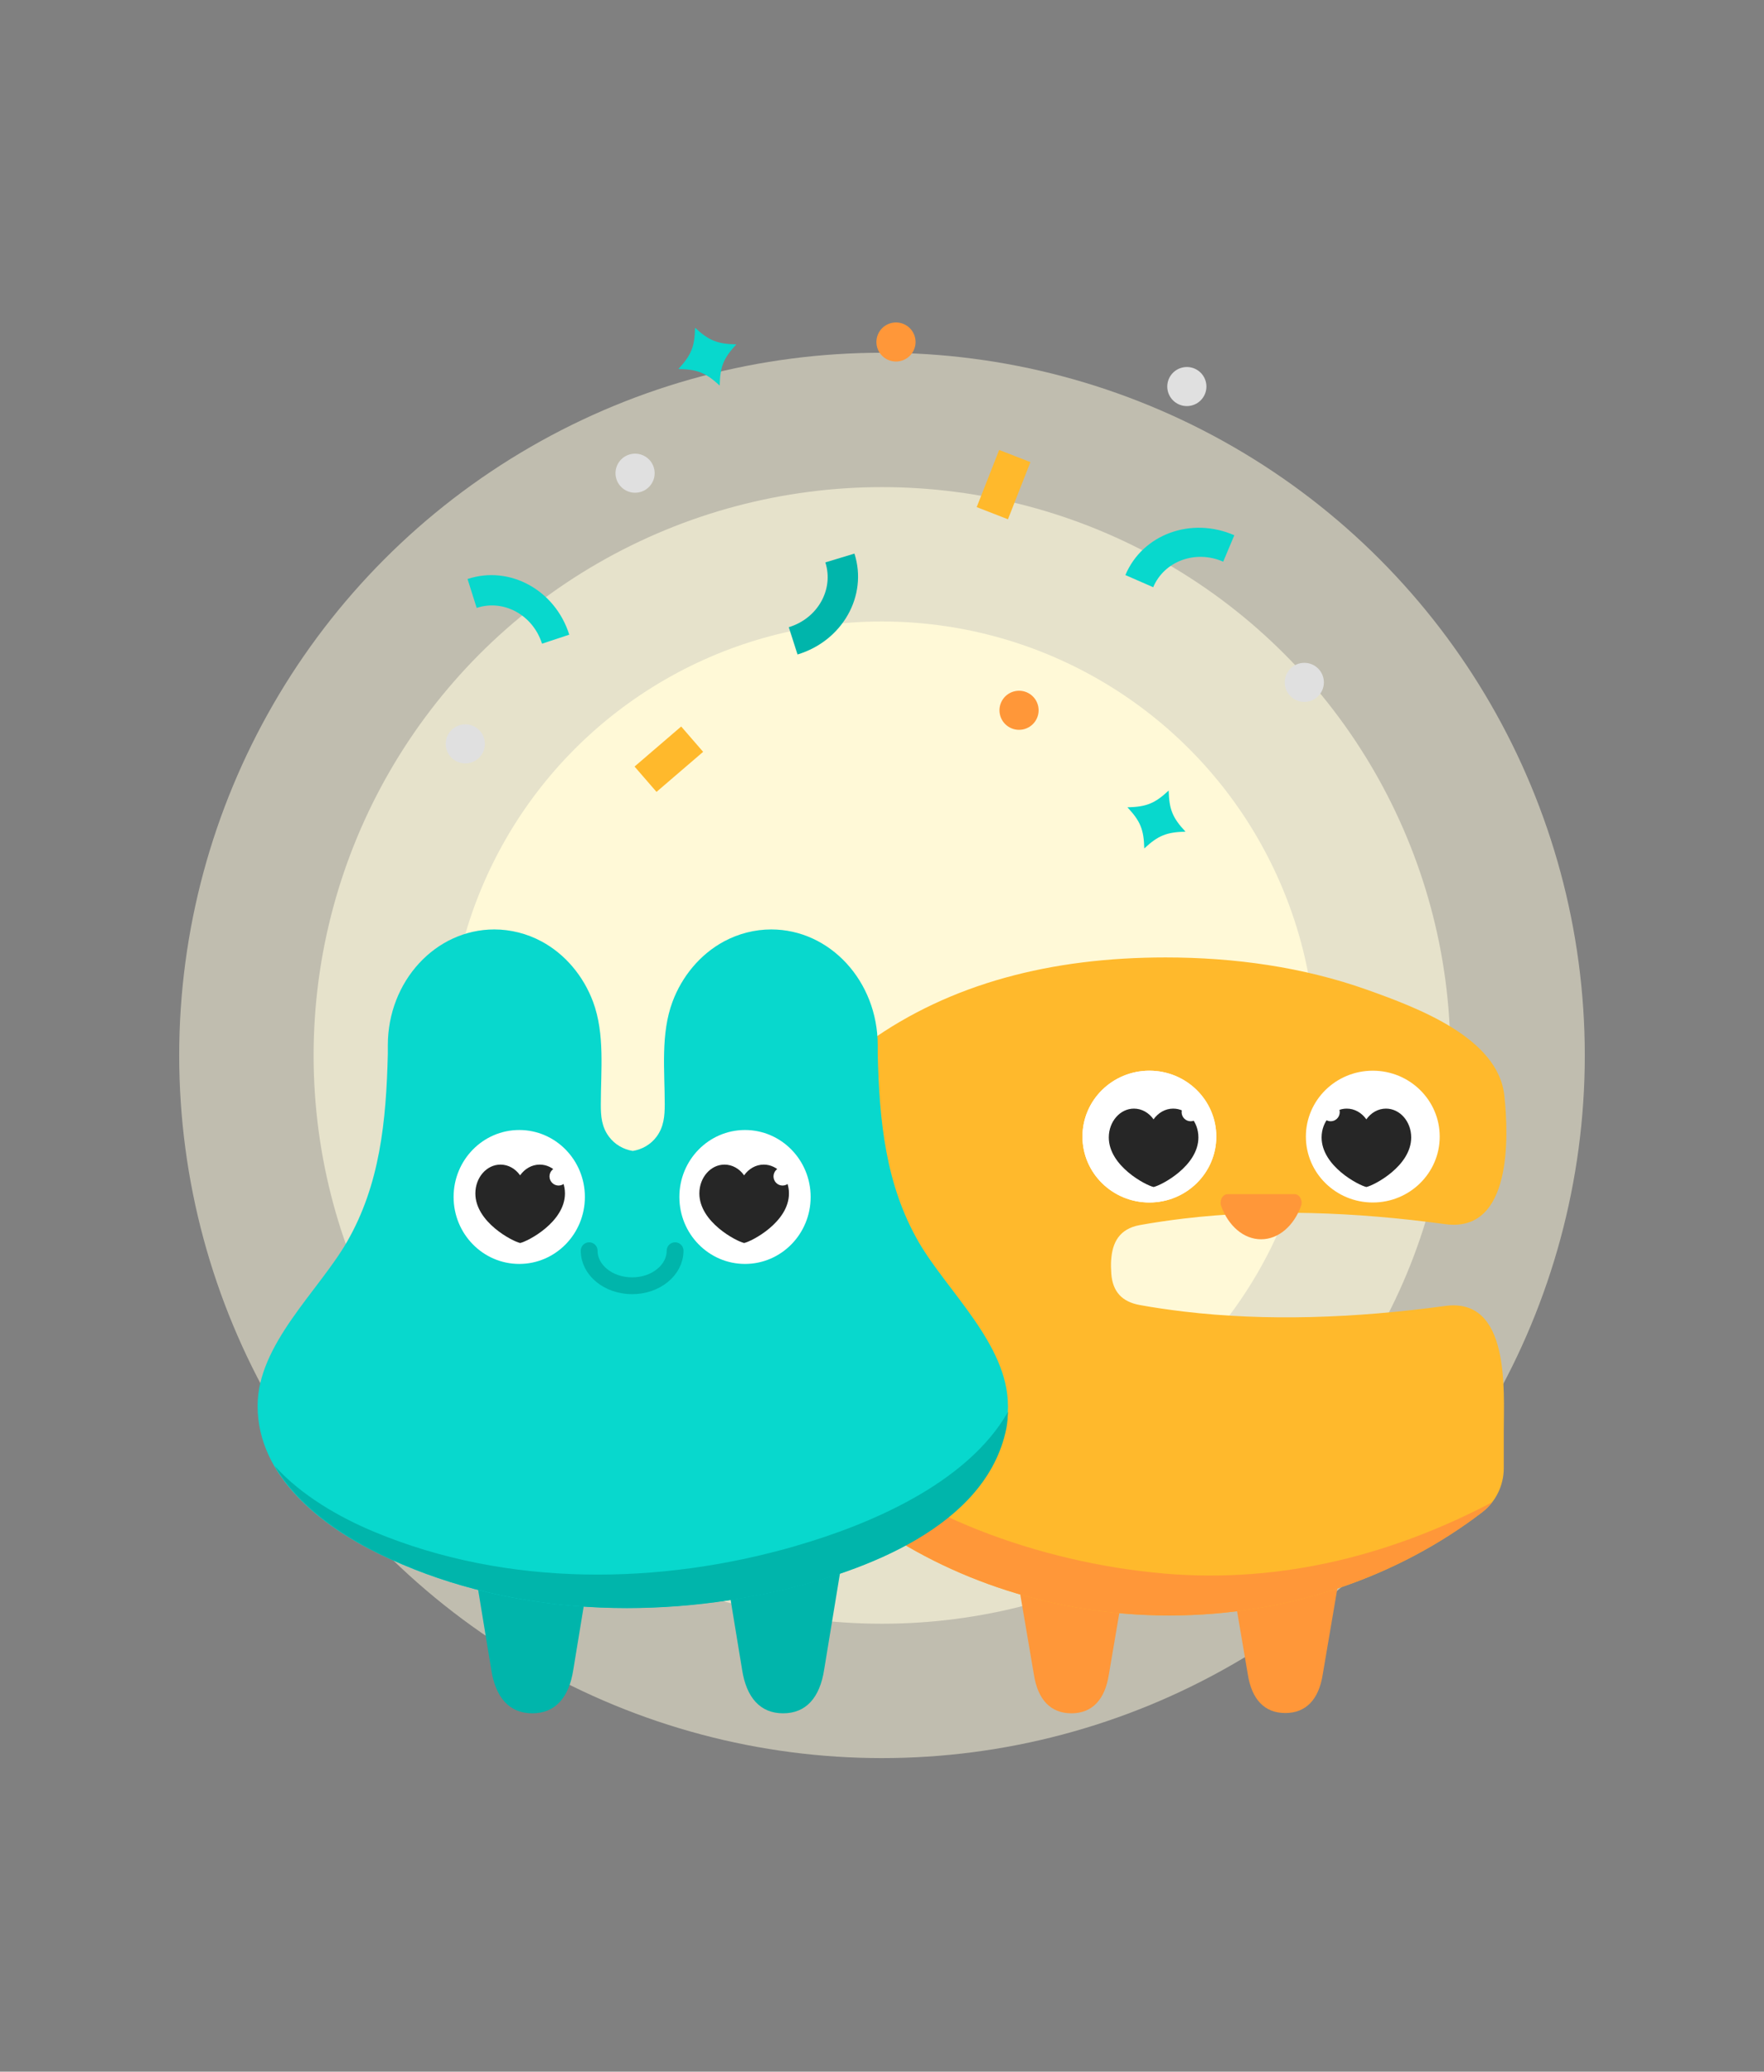 <svg width="315" height="370" viewBox="0 0 315 370" fill="none" xmlns="http://www.w3.org/2000/svg">
<rect x="0" y="0" width="315" height="370" fill="#808080" stroke="none"/>
<circle opacity="0.5" cx="157.5" cy="188.5" r="125.5" fill="#FFFADE"/>
<circle opacity="0.6" cx="157.5" cy="188.5" r="101.5" fill="#FFFADE"/>
<circle cx="157.5" cy="188.5" r="77.5" fill="#FFF9D7"/>
<path d="M131.489 61.501C129.19 63.994 128.586 65.469 128.518 68.863C126.021 66.569 124.544 65.966 121.144 65.9C123.443 63.406 124.047 61.932 124.115 58.538C126.612 60.832 128.089 61.434 131.489 61.501Z" fill="#08D8CD"/>
<path d="M211.698 148.537C208.303 148.627 206.823 149.221 204.335 151.535C204.245 148.149 203.65 146.672 201.33 144.19C204.725 144.1 206.206 143.507 208.694 141.192C208.783 144.578 209.378 146.055 211.698 148.537Z" fill="#08D8CD"/>
<path d="M184.003 82.536L178.42 80.362L174.409 90.572L179.993 92.745L184.003 82.536Z" fill="#FFB92C"/>
<path d="M125.561 134.279L121.64 129.755L113.313 136.908L117.233 141.432L125.561 134.279Z" fill="#FFB92C"/>
<path d="M182.626 130.286C184.522 129.925 185.767 128.097 185.406 126.204C185.045 124.311 183.215 123.069 181.318 123.43C179.422 123.792 178.177 125.619 178.538 127.512C178.899 129.405 180.729 130.647 182.626 130.286Z" fill="#FF9739"/>
<path d="M83.743 136.285C85.639 135.924 86.884 134.098 86.523 132.205C86.161 130.312 84.331 129.07 82.434 129.43C80.537 129.791 79.293 131.618 79.654 133.511C80.016 135.404 81.846 136.646 83.743 136.285Z" fill="#E0E0E0"/>
<path d="M233.566 125.301C235.463 124.94 236.707 123.113 236.346 121.22C235.985 119.327 234.155 118.085 232.259 118.446C230.362 118.807 229.117 120.634 229.478 122.527C229.839 124.42 231.669 125.662 233.566 125.301Z" fill="#E0E0E0"/>
<path d="M212.59 72.466C214.487 72.105 215.732 70.278 215.371 68.385C215.01 66.492 213.18 65.25 211.283 65.611C209.387 65.972 208.142 67.799 208.503 69.692C208.864 71.585 210.694 72.827 212.59 72.466Z" fill="#E0E0E0"/>
<path d="M160.651 64.509C162.548 64.148 163.793 62.32 163.432 60.427C163.071 58.534 161.24 57.293 159.344 57.654C157.447 58.015 156.203 59.842 156.564 61.735C156.925 63.628 158.755 64.87 160.651 64.509Z" fill="#FF9739"/>
<path d="M114.061 87.941C115.958 87.58 117.202 85.753 116.841 83.86C116.48 81.967 114.65 80.725 112.754 81.086C110.857 81.447 109.612 83.275 109.973 85.168C110.334 87.061 112.165 88.302 114.061 87.941Z" fill="#E0E0E0"/>
<path d="M83.495 103.409C91.01 100.921 99.139 105.374 101.653 113.354L96.788 114.965C95.17 109.841 89.948 106.978 85.121 108.575L83.489 103.41L83.495 103.409Z" fill="#08D8CD"/>
<path d="M200.963 102.701C204.031 95.416 212.74 92.237 220.414 95.598L218.429 100.315C213.499 98.159 207.902 100.201 205.931 104.879L200.96 102.707L200.963 102.701Z" fill="#08D8CD"/>
<path d="M152.579 98.879C154.989 106.406 150.437 114.47 142.415 116.891L140.854 112.018C146.006 110.46 148.932 105.279 147.385 100.445L152.578 98.873L152.579 98.879Z" fill="#00B5AB"/>
<path d="M191.677 278.402H181.107L184.627 299.101C185.327 303.58 187.627 306 191.317 306C195.006 306 197.306 303.59 198.006 299.101L201.526 278.402H191.667H191.677Z" fill="#FF9739"/>
<path d="M229.874 278.352H219.304L222.824 299.051C223.524 303.53 225.824 305.95 229.514 305.95C233.203 305.95 235.503 303.54 236.203 299.051L239.723 278.352H229.864H229.874Z" fill="#FF9739"/>
<path d="M198.426 225.046C198.616 221.956 199.856 219.476 203.516 218.806C206.106 218.336 208.735 217.957 211.395 217.637C226.104 215.887 241.883 216.437 258.082 218.636C270.051 220.266 269.421 202.908 268.631 195.658C267.521 185.349 253.122 179.989 244.193 176.8C232.704 172.7 220.365 171 208.135 171C187.777 171 169.738 175.62 155.04 186.159C151.26 188.869 149 192.508 149 197.298V226.186V225.696V259.673C149 264.463 151.26 268.953 155.04 271.663C169.728 282.202 188.427 288.521 208.785 288.521C230.154 288.521 249.692 281.562 264.691 270.063C267.101 268.223 268.531 265.303 268.531 262.193V255.434C268.531 248.434 269.721 231.666 258.072 233.245C241.873 235.445 226.094 235.995 211.385 234.245C208.725 233.925 206.086 233.545 203.506 233.075C200.346 232.495 198.686 230.686 198.446 227.496C198.386 226.656 198.366 225.826 198.416 225.036L198.426 225.046Z" fill="#FFB92C"/>
<path d="M207.766 281.022C185.487 279.102 161.599 270.183 149.01 257.314V259.684C149.01 264.473 151.27 268.963 155.05 271.673C169.738 282.212 188.437 288.531 208.795 288.531C230.164 288.531 249.702 281.572 264.701 270.073C265.371 269.563 265.951 268.963 266.461 268.303C249.202 277.362 229.464 282.902 207.766 281.032V281.022Z" fill="#FF9739"/>
<path d="M231.174 213.277C232.064 213.277 232.694 214.407 232.324 215.407C231.044 218.917 228.334 221.337 225.194 221.337C222.054 221.337 219.345 218.917 218.065 215.407C217.705 214.407 218.325 213.277 219.215 213.277H231.164H231.174Z" fill="#FF9739"/>
<path d="M205.246 214.767C211.845 214.767 217.195 209.498 217.195 202.998C217.195 196.498 211.845 191.229 205.246 191.229C198.646 191.229 193.297 196.498 193.297 202.998C193.297 209.498 198.646 214.767 205.246 214.767Z" fill="white"/>
<path d="M206.905 212.427C211.285 212.427 214.835 208.935 214.835 204.628C214.835 200.32 211.285 196.828 206.905 196.828C202.526 196.828 198.976 200.32 198.976 204.628C198.976 208.935 202.526 212.427 206.905 212.427Z" fill="#262626"/>
<path d="M213.295 201.418C214.168 201.418 214.875 200.72 214.875 199.858C214.875 198.997 214.168 198.298 213.295 198.298C212.423 198.298 211.715 198.997 211.715 199.858C211.715 200.72 212.423 201.418 213.295 201.418Z" fill="white"/>
<path d="M245.142 214.767C251.742 214.767 257.092 209.498 257.092 202.998C257.092 196.498 251.742 191.229 245.142 191.229C238.543 191.229 233.193 196.498 233.193 202.998C233.193 209.498 238.543 214.767 245.142 214.767Z" fill="white"/>
<path d="M247.492 198C246.083 198 244.815 198.748 243.99 199.916C243.165 198.748 241.907 198 240.488 198C238.013 198 236 200.305 236 203.149C236 208.268 242.631 211.711 244 212C245.369 211.711 252 208.268 252 203.149C252 200.305 249.987 198 247.502 198H247.492Z" fill="#262626"/>
<path d="M237.62 200.26C238.515 200.26 239.24 199.53 239.24 198.63C239.24 197.73 238.515 197 237.62 197C236.725 197 236 197.73 236 198.63C236 199.53 236.725 200.26 237.62 200.26Z" fill="white"/>
<path d="M205.246 214.767C211.845 214.767 217.195 209.498 217.195 202.998C217.195 196.498 211.845 191.229 205.246 191.229C198.646 191.229 193.297 196.498 193.297 202.998C193.297 209.498 198.646 214.767 205.246 214.767Z" fill="white"/>
<path d="M209.492 198C208.083 198 206.815 198.748 205.99 199.916C205.165 198.748 203.907 198 202.488 198C200.013 198 198 200.305 198 203.149C198 208.268 204.631 211.711 206 212C207.369 211.711 214 208.268 214 203.149C214 200.305 211.987 198 209.502 198H209.492Z" fill="#262626"/>
<path d="M212.62 200.26C213.515 200.26 214.24 199.53 214.24 198.63C214.24 197.73 213.515 197 212.62 197C211.725 197 211 197.73 211 198.63C211 199.53 211.725 200.26 212.62 200.26Z" fill="white"/>
<path d="M95.437 274.65H83.855L87.716 298.16C88.49 303.25 91.001 306 95.05 306C99.1 306 101.611 303.26 102.385 298.16L106.246 274.65H95.437Z" fill="#00B5AB"/>
<path d="M140.23 274.65H128.647L132.508 298.16C133.282 303.25 135.793 306 139.843 306C143.892 306 146.403 303.26 147.177 298.16L151.038 274.65H140.23Z" fill="#00B5AB"/>
<path d="M179.99 251.09C179.99 240.11 169.092 230.58 164.02 221.78C158.165 211.61 157.023 200.32 156.735 188.2V186.68C156.735 175.26 148.22 166 137.719 166C134.791 166 131.893 166.74 129.302 168.13C125.044 170.42 121.789 174.36 120.092 178.91C117.948 184.66 118.702 191.2 118.702 197.22C118.702 199.34 118.543 201.27 117.233 203.03C116.191 204.42 114.662 205.29 112.995 205.56C111.328 205.29 109.789 204.41 108.757 203.03C107.437 201.28 107.278 199.35 107.288 197.22C107.288 191.2 108.042 184.66 105.899 178.91C104.201 174.36 100.946 170.41 96.688 168.13C94.097 166.74 91.199 166 88.271 166C77.77 166 69.255 175.26 69.255 186.68V188.2C68.967 200.32 67.826 211.61 61.97 221.78C56.898 230.58 46 240.11 46 251.09C46 263.74 57.424 272.52 67.607 277.49C89.552 288.21 115.407 289.45 138.949 284.12C153.956 280.72 176.089 272.71 179.603 255.06C179.861 253.75 180 252.42 180 251.09H179.99Z" fill="#08D8CD"/>
<path d="M120.552 223.38C120.552 226.84 117.118 229.64 112.88 229.64C108.642 229.64 105.208 226.84 105.208 223.38" stroke="#00B5AB" stroke-width="3" stroke-linecap="round" stroke-linejoin="round"/>
<path d="M92.722 225.74C99.195 225.74 104.443 220.385 104.443 213.78C104.443 207.175 99.195 201.82 92.722 201.82C86.248 201.82 81 207.175 81 213.78C81 220.385 86.248 225.74 92.722 225.74Z" fill="white"/>
<path d="M96.376 208C94.968 208 93.7 208.748 92.874 209.916C92.049 208.748 90.791 208 89.373 208C86.897 208 84.885 210.305 84.885 213.149C84.885 218.268 91.516 221.711 92.885 222C94.253 221.711 100.885 218.268 100.885 213.149C100.885 210.305 98.872 208 96.386 208H96.376Z" fill="#262626"/>
<path d="M99.745 211.74C100.639 211.74 101.365 211.01 101.365 210.11C101.365 209.21 100.639 208.48 99.745 208.48C98.85 208.48 98.124 209.21 98.124 210.11C98.124 211.01 98.85 211.74 99.745 211.74Z" fill="white"/>
<path d="M133.038 225.74C139.511 225.74 144.759 220.385 144.759 213.78C144.759 207.175 139.511 201.82 133.038 201.82C126.564 201.82 121.316 207.175 121.316 213.78C121.316 220.385 126.564 225.74 133.038 225.74Z" fill="white"/>
<path d="M136.376 208C134.968 208 133.7 208.748 132.874 209.916C132.049 208.748 130.791 208 129.373 208C126.897 208 124.885 210.305 124.885 213.149C124.885 218.268 131.516 221.711 132.885 222C134.253 221.711 140.885 218.268 140.885 213.149C140.885 210.305 138.872 208 136.386 208H136.376Z" fill="#262626"/>
<path d="M139.745 211.74C140.639 211.74 141.365 211.01 141.365 210.11C141.365 209.21 140.639 208.48 139.745 208.48C138.85 208.48 138.125 209.21 138.125 210.11C138.125 211.01 138.85 211.74 139.745 211.74Z" fill="white"/>
<path d="M142.245 276.07C117.829 283.16 90.584 283.49 66.853 273.6C60.61 271 53.881 267.14 49.077 261.85C53.136 268.88 60.719 274.09 67.716 277.51C89.661 288.23 115.516 289.47 139.059 284.14C154.066 280.74 176.199 272.72 179.712 255.07C179.901 254.11 179.95 253.14 180 252.16C172.655 265.05 155.038 272.35 142.255 276.06L142.245 276.07Z" fill="#00B5AB"/>
</svg>
